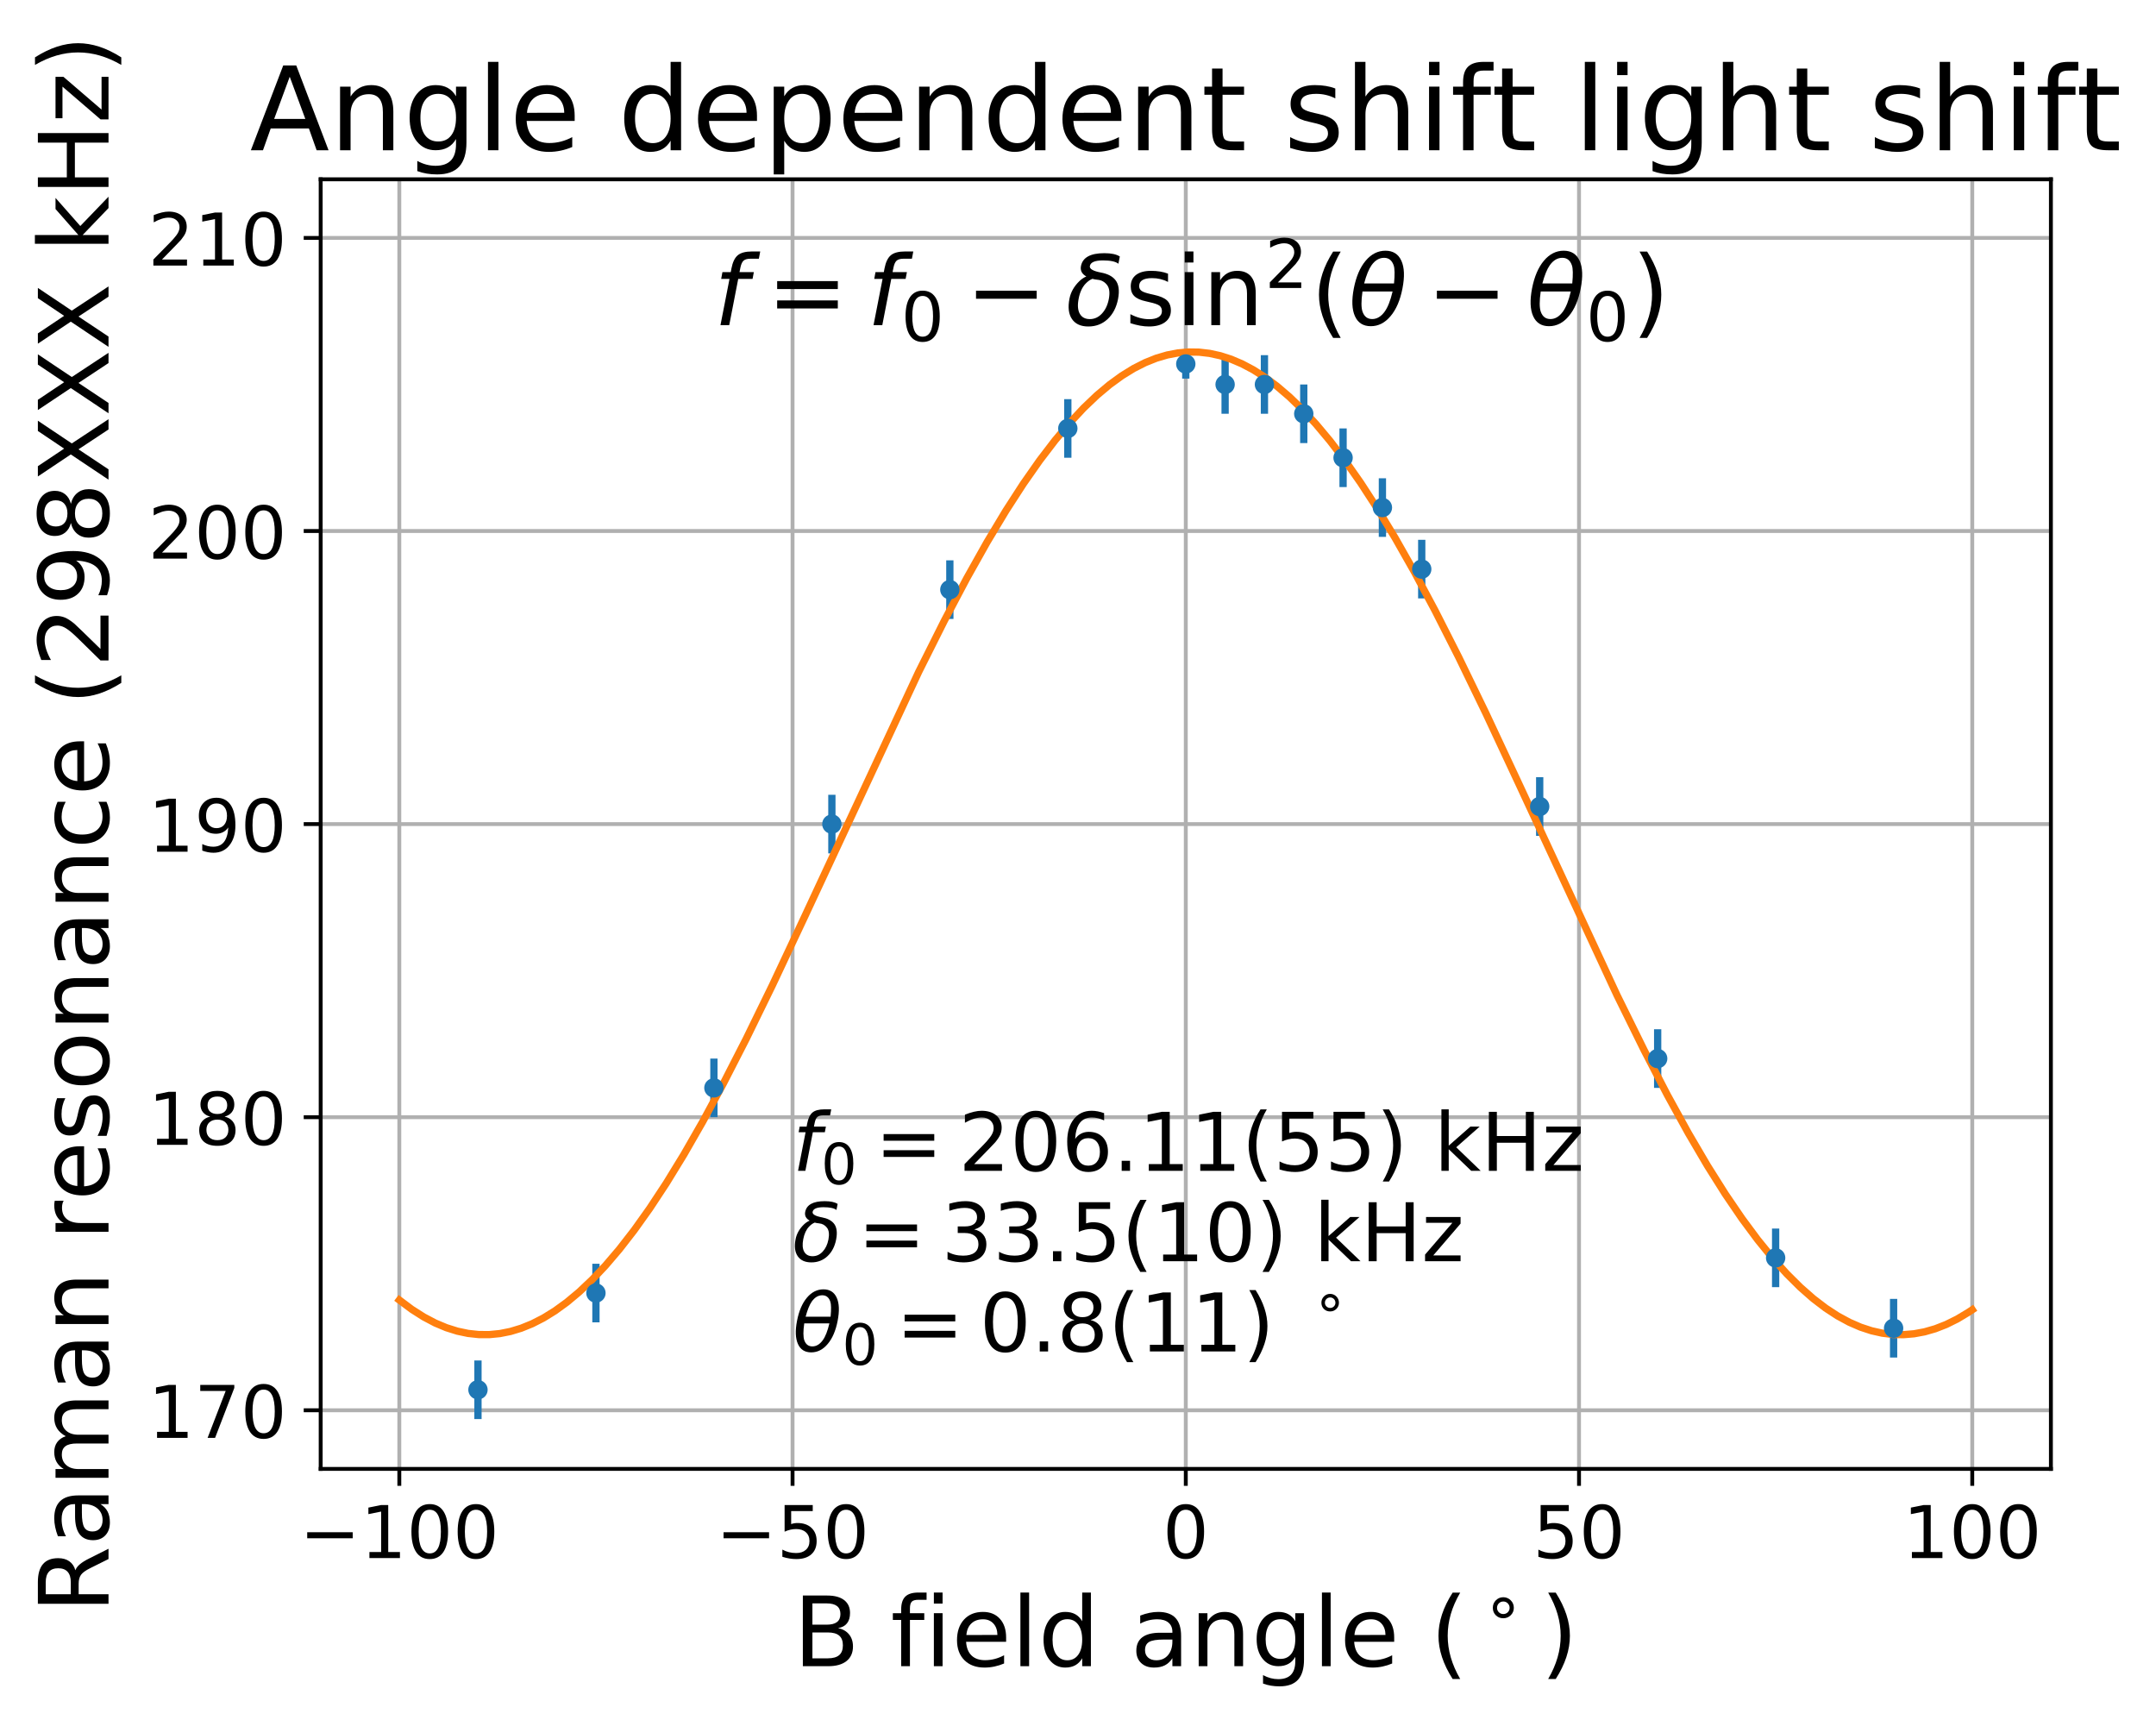 <?xml version="1.0" encoding="utf-8" standalone="no"?>
<!DOCTYPE svg PUBLIC "-//W3C//DTD SVG 1.1//EN"
  "http://www.w3.org/Graphics/SVG/1.1/DTD/svg11.dtd">
<!-- Created with matplotlib (http://matplotlib.org/) -->
<svg height="355pt" version="1.1" viewBox="0 0 445 355" width="445pt" xmlns="http://www.w3.org/2000/svg" xmlns:xlink="http://www.w3.org/1999/xlink">
 <defs>
  <style type="text/css">
*{stroke-linecap:butt;stroke-linejoin:round;}
  </style>
 </defs>
 <g id="figure_1">
  <g id="patch_1">
   <path d="M 0 355.231 
L 445.101 355.231 
L 445.101 0 
L 0 0 
z
" style="fill:none;"/>
  </g>
  <g id="axes_1">
   <g id="patch_2">
    <path d="M 66.188 303.114 
L 423.308 303.114 
L 423.308 37.002 
L 66.188 37.002 
z
" style="fill:none;"/>
   </g>
   <g id="matplotlib.axis_1">
    <g id="xtick_1">
     <g id="line2d_1">
      <path clip-path="url(#p5870976ddc)" d="M 82.42 303.114 
L 82.42 37.002 
" style="fill:none;stroke:#b0b0b0;stroke-linecap:square;stroke-width:0.8;"/>
     </g>
     <g id="line2d_2">
      <defs>
       <path d="M 0 0 
L 0 3.5 
" id="m005f0a59be" style="stroke:#000000;stroke-width:0.8;"/>
      </defs>
      <g>
       <use style="stroke:#000000;stroke-width:0.8;" x="82.42" xlink:href="#m005f0a59be" y="303.114"/>
      </g>
     </g>
     <g id="text_1">
      <!-- −100 -->
      <defs>
       <path d="M 10.594 35.5 
L 73.188 35.5 
L 73.188 27.203 
L 10.594 27.203 
z
" id="DejaVuSans-2212"/>
       <path d="M 12.406 8.297 
L 28.516 8.297 
L 28.516 63.922 
L 10.984 60.406 
L 10.984 69.391 
L 28.422 72.906 
L 38.281 72.906 
L 38.281 8.297 
L 54.391 8.297 
L 54.391 0 
L 12.406 0 
z
" id="DejaVuSans-31"/>
       <path d="M 31.781 66.406 
Q 24.172 66.406 20.328 58.906 
Q 16.5 51.422 16.5 36.375 
Q 16.5 21.391 20.328 13.891 
Q 24.172 6.391 31.781 6.391 
Q 39.453 6.391 43.281 13.891 
Q 47.125 21.391 47.125 36.375 
Q 47.125 51.422 43.281 58.906 
Q 39.453 66.406 31.781 66.406 
z
M 31.781 74.219 
Q 44.047 74.219 50.516 64.516 
Q 56.984 54.828 56.984 36.375 
Q 56.984 17.969 50.516 8.266 
Q 44.047 -1.422 31.781 -1.422 
Q 19.531 -1.422 13.062 8.266 
Q 6.594 17.969 6.594 36.375 
Q 6.594 54.828 13.062 64.516 
Q 19.531 74.219 31.781 74.219 
z
" id="DejaVuSans-30"/>
      </defs>
      <g transform="translate(61.82 321.511)scale(0.15 -0.15)">
       <use xlink:href="#DejaVuSans-2212"/>
       <use x="83.789" xlink:href="#DejaVuSans-31"/>
       <use x="147.412" xlink:href="#DejaVuSans-30"/>
       <use x="211.035" xlink:href="#DejaVuSans-30"/>
      </g>
     </g>
    </g>
    <g id="xtick_2">
     <g id="line2d_3">
      <path clip-path="url(#p5870976ddc)" d="M 163.584 303.114 
L 163.584 37.002 
" style="fill:none;stroke:#b0b0b0;stroke-linecap:square;stroke-width:0.8;"/>
     </g>
     <g id="line2d_4">
      <g>
       <use style="stroke:#000000;stroke-width:0.8;" x="163.584" xlink:href="#m005f0a59be" y="303.114"/>
      </g>
     </g>
     <g id="text_2">
      <!-- −50 -->
      <defs>
       <path d="M 10.797 72.906 
L 49.516 72.906 
L 49.516 64.594 
L 19.828 64.594 
L 19.828 46.734 
Q 21.969 47.469 24.109 47.828 
Q 26.266 48.188 28.422 48.188 
Q 40.625 48.188 47.75 41.5 
Q 54.891 34.812 54.891 23.391 
Q 54.891 11.625 47.562 5.094 
Q 40.234 -1.422 26.906 -1.422 
Q 22.312 -1.422 17.547 -0.641 
Q 12.797 0.141 7.719 1.703 
L 7.719 11.625 
Q 12.109 9.234 16.797 8.062 
Q 21.484 6.891 26.703 6.891 
Q 35.156 6.891 40.078 11.328 
Q 45.016 15.766 45.016 23.391 
Q 45.016 31 40.078 35.438 
Q 35.156 39.891 26.703 39.891 
Q 22.75 39.891 18.812 39.016 
Q 14.891 38.141 10.797 36.281 
z
" id="DejaVuSans-35"/>
      </defs>
      <g transform="translate(147.755 321.511)scale(0.15 -0.15)">
       <use xlink:href="#DejaVuSans-2212"/>
       <use x="83.789" xlink:href="#DejaVuSans-35"/>
       <use x="147.412" xlink:href="#DejaVuSans-30"/>
      </g>
     </g>
    </g>
    <g id="xtick_3">
     <g id="line2d_5">
      <path clip-path="url(#p5870976ddc)" d="M 244.748 303.114 
L 244.748 37.002 
" style="fill:none;stroke:#b0b0b0;stroke-linecap:square;stroke-width:0.8;"/>
     </g>
     <g id="line2d_6">
      <g>
       <use style="stroke:#000000;stroke-width:0.8;" x="244.748" xlink:href="#m005f0a59be" y="303.114"/>
      </g>
     </g>
     <g id="text_3">
      <!-- 0 -->
      <g transform="translate(239.976 321.511)scale(0.15 -0.15)">
       <use xlink:href="#DejaVuSans-30"/>
      </g>
     </g>
    </g>
    <g id="xtick_4">
     <g id="line2d_7">
      <path clip-path="url(#p5870976ddc)" d="M 325.911 303.114 
L 325.911 37.002 
" style="fill:none;stroke:#b0b0b0;stroke-linecap:square;stroke-width:0.8;"/>
     </g>
     <g id="line2d_8">
      <g>
       <use style="stroke:#000000;stroke-width:0.8;" x="325.911" xlink:href="#m005f0a59be" y="303.114"/>
      </g>
     </g>
     <g id="text_4">
      <!-- 50 -->
      <g transform="translate(316.367 321.511)scale(0.15 -0.15)">
       <use xlink:href="#DejaVuSans-35"/>
       <use x="63.623" xlink:href="#DejaVuSans-30"/>
      </g>
     </g>
    </g>
    <g id="xtick_5">
     <g id="line2d_9">
      <path clip-path="url(#p5870976ddc)" d="M 407.075 303.114 
L 407.075 37.002 
" style="fill:none;stroke:#b0b0b0;stroke-linecap:square;stroke-width:0.8;"/>
     </g>
     <g id="line2d_10">
      <g>
       <use style="stroke:#000000;stroke-width:0.8;" x="407.075" xlink:href="#m005f0a59be" y="303.114"/>
      </g>
     </g>
     <g id="text_5">
      <!-- 100 -->
      <g transform="translate(392.759 321.511)scale(0.15 -0.15)">
       <use xlink:href="#DejaVuSans-31"/>
       <use x="63.623" xlink:href="#DejaVuSans-30"/>
       <use x="127.246" xlink:href="#DejaVuSans-30"/>
      </g>
     </g>
    </g>
    <g id="text_6">
     <!-- B field angle (${}^\circ$) -->
     <defs>
      <path d="M 19.672 34.812 
L 19.672 8.109 
L 35.5 8.109 
Q 43.453 8.109 47.281 11.406 
Q 51.125 14.703 51.125 21.484 
Q 51.125 28.328 47.281 31.562 
Q 43.453 34.812 35.5 34.812 
z
M 19.672 64.797 
L 19.672 42.828 
L 34.281 42.828 
Q 41.5 42.828 45.031 45.531 
Q 48.578 48.25 48.578 53.812 
Q 48.578 59.328 45.031 62.062 
Q 41.5 64.797 34.281 64.797 
z
M 9.812 72.906 
L 35.016 72.906 
Q 46.297 72.906 52.391 68.219 
Q 58.5 63.531 58.5 54.891 
Q 58.5 48.188 55.375 44.234 
Q 52.25 40.281 46.188 39.312 
Q 53.469 37.75 57.5 32.781 
Q 61.531 27.828 61.531 20.406 
Q 61.531 10.641 54.891 5.312 
Q 48.25 0 35.984 0 
L 9.812 0 
z
" id="DejaVuSans-42"/>
      <path id="DejaVuSans-20"/>
      <path d="M 37.109 75.984 
L 37.109 68.5 
L 28.516 68.5 
Q 23.688 68.5 21.797 66.547 
Q 19.922 64.594 19.922 59.516 
L 19.922 54.688 
L 34.719 54.688 
L 34.719 47.703 
L 19.922 47.703 
L 19.922 0 
L 10.891 0 
L 10.891 47.703 
L 2.297 47.703 
L 2.297 54.688 
L 10.891 54.688 
L 10.891 58.5 
Q 10.891 67.625 15.141 71.797 
Q 19.391 75.984 28.609 75.984 
z
" id="DejaVuSans-66"/>
      <path d="M 9.422 54.688 
L 18.406 54.688 
L 18.406 0 
L 9.422 0 
z
M 9.422 75.984 
L 18.406 75.984 
L 18.406 64.594 
L 9.422 64.594 
z
" id="DejaVuSans-69"/>
      <path d="M 56.203 29.594 
L 56.203 25.203 
L 14.891 25.203 
Q 15.484 15.922 20.484 11.062 
Q 25.484 6.203 34.422 6.203 
Q 39.594 6.203 44.453 7.469 
Q 49.312 8.734 54.109 11.281 
L 54.109 2.781 
Q 49.266 0.734 44.188 -0.344 
Q 39.109 -1.422 33.891 -1.422 
Q 20.797 -1.422 13.156 6.188 
Q 5.516 13.812 5.516 26.812 
Q 5.516 40.234 12.766 48.109 
Q 20.016 56 32.328 56 
Q 43.359 56 49.781 48.891 
Q 56.203 41.797 56.203 29.594 
z
M 47.219 32.234 
Q 47.125 39.594 43.094 43.984 
Q 39.062 48.391 32.422 48.391 
Q 24.906 48.391 20.391 44.141 
Q 15.875 39.891 15.188 32.172 
z
" id="DejaVuSans-65"/>
      <path d="M 9.422 75.984 
L 18.406 75.984 
L 18.406 0 
L 9.422 0 
z
" id="DejaVuSans-6c"/>
      <path d="M 45.406 46.391 
L 45.406 75.984 
L 54.391 75.984 
L 54.391 0 
L 45.406 0 
L 45.406 8.203 
Q 42.578 3.328 38.25 0.953 
Q 33.938 -1.422 27.875 -1.422 
Q 17.969 -1.422 11.734 6.484 
Q 5.516 14.406 5.516 27.297 
Q 5.516 40.188 11.734 48.094 
Q 17.969 56 27.875 56 
Q 33.938 56 38.25 53.625 
Q 42.578 51.266 45.406 46.391 
z
M 14.797 27.297 
Q 14.797 17.391 18.875 11.75 
Q 22.953 6.109 30.078 6.109 
Q 37.203 6.109 41.297 11.75 
Q 45.406 17.391 45.406 27.297 
Q 45.406 37.203 41.297 42.844 
Q 37.203 48.484 30.078 48.484 
Q 22.953 48.484 18.875 42.844 
Q 14.797 37.203 14.797 27.297 
z
" id="DejaVuSans-64"/>
      <path d="M 34.281 27.484 
Q 23.391 27.484 19.188 25 
Q 14.984 22.516 14.984 16.5 
Q 14.984 11.719 18.141 8.906 
Q 21.297 6.109 26.703 6.109 
Q 34.188 6.109 38.703 11.406 
Q 43.219 16.703 43.219 25.484 
L 43.219 27.484 
z
M 52.203 31.203 
L 52.203 0 
L 43.219 0 
L 43.219 8.297 
Q 40.141 3.328 35.547 0.953 
Q 30.953 -1.422 24.312 -1.422 
Q 15.922 -1.422 10.953 3.297 
Q 6 8.016 6 15.922 
Q 6 25.141 12.172 29.828 
Q 18.359 34.516 30.609 34.516 
L 43.219 34.516 
L 43.219 35.406 
Q 43.219 41.609 39.141 45 
Q 35.062 48.391 27.688 48.391 
Q 23 48.391 18.547 47.266 
Q 14.109 46.141 10.016 43.891 
L 10.016 52.203 
Q 14.938 54.109 19.578 55.047 
Q 24.219 56 28.609 56 
Q 40.484 56 46.344 49.844 
Q 52.203 43.703 52.203 31.203 
z
" id="DejaVuSans-61"/>
      <path d="M 54.891 33.016 
L 54.891 0 
L 45.906 0 
L 45.906 32.719 
Q 45.906 40.484 42.875 44.328 
Q 39.844 48.188 33.797 48.188 
Q 26.516 48.188 22.312 43.547 
Q 18.109 38.922 18.109 30.906 
L 18.109 0 
L 9.078 0 
L 9.078 54.688 
L 18.109 54.688 
L 18.109 46.188 
Q 21.344 51.125 25.703 53.562 
Q 30.078 56 35.797 56 
Q 45.219 56 50.047 50.172 
Q 54.891 44.344 54.891 33.016 
z
" id="DejaVuSans-6e"/>
      <path d="M 45.406 27.984 
Q 45.406 37.75 41.375 43.109 
Q 37.359 48.484 30.078 48.484 
Q 22.859 48.484 18.828 43.109 
Q 14.797 37.75 14.797 27.984 
Q 14.797 18.266 18.828 12.891 
Q 22.859 7.516 30.078 7.516 
Q 37.359 7.516 41.375 12.891 
Q 45.406 18.266 45.406 27.984 
z
M 54.391 6.781 
Q 54.391 -7.172 48.188 -13.984 
Q 42 -20.797 29.203 -20.797 
Q 24.469 -20.797 20.266 -20.094 
Q 16.062 -19.391 12.109 -17.922 
L 12.109 -9.188 
Q 16.062 -11.328 19.922 -12.344 
Q 23.781 -13.375 27.781 -13.375 
Q 36.625 -13.375 41.016 -8.766 
Q 45.406 -4.156 45.406 5.172 
L 45.406 9.625 
Q 42.625 4.781 38.281 2.391 
Q 33.938 0 27.875 0 
Q 17.828 0 11.672 7.656 
Q 5.516 15.328 5.516 27.984 
Q 5.516 40.672 11.672 48.328 
Q 17.828 56 27.875 56 
Q 33.938 56 38.281 53.609 
Q 42.625 51.219 45.406 46.391 
L 45.406 54.688 
L 54.391 54.688 
z
" id="DejaVuSans-67"/>
      <path d="M 31 75.875 
Q 24.469 64.656 21.281 53.656 
Q 18.109 42.672 18.109 31.391 
Q 18.109 20.125 21.312 9.062 
Q 24.516 -2 31 -13.188 
L 23.188 -13.188 
Q 15.875 -1.703 12.234 9.375 
Q 8.594 20.453 8.594 31.391 
Q 8.594 42.281 12.203 53.312 
Q 15.828 64.359 23.188 75.875 
z
" id="DejaVuSans-28"/>
      <path d="M 31.297 40.672 
Q 27.391 40.672 24.703 37.953 
Q 22.016 35.25 22.016 31.344 
Q 22.016 27.484 24.703 24.828 
Q 27.391 22.172 31.297 22.172 
Q 35.203 22.172 37.891 24.828 
Q 40.578 27.484 40.578 31.344 
Q 40.578 35.203 37.859 37.938 
Q 35.156 40.672 31.297 40.672 
z
M 31.297 46.969 
Q 34.422 46.969 37.297 45.766 
Q 40.188 44.578 42.281 42.328 
Q 44.531 40.141 45.656 37.344 
Q 46.781 34.562 46.781 31.344 
Q 46.781 24.906 42.266 20.438 
Q 37.75 15.969 31.203 15.969 
Q 24.609 15.969 20.219 20.359 
Q 15.828 24.75 15.828 31.344 
Q 15.828 37.891 20.312 42.422 
Q 24.812 46.969 31.297 46.969 
z
" id="DejaVuSans-2218"/>
      <path d="M 8.016 75.875 
L 15.828 75.875 
Q 23.141 64.359 26.781 53.312 
Q 30.422 42.281 30.422 31.391 
Q 30.422 20.453 26.781 9.375 
Q 23.141 -1.703 15.828 -13.188 
L 8.016 -13.188 
Q 14.5 -2 17.703 9.062 
Q 20.906 20.125 20.906 31.391 
Q 20.906 42.672 17.703 53.656 
Q 14.5 64.656 8.016 75.875 
z
" id="DejaVuSans-29"/>
     </defs>
     <g transform="translate(163.748 343.831)scale(0.2 -0.2)">
      <use transform="translate(0 0.016)" xlink:href="#DejaVuSans-42"/>
      <use transform="translate(68.604 0.016)" xlink:href="#DejaVuSans-20"/>
      <use transform="translate(100.391 0.016)" xlink:href="#DejaVuSans-66"/>
      <use transform="translate(135.596 0.016)" xlink:href="#DejaVuSans-69"/>
      <use transform="translate(163.379 0.016)" xlink:href="#DejaVuSans-65"/>
      <use transform="translate(224.902 0.016)" xlink:href="#DejaVuSans-6c"/>
      <use transform="translate(252.686 0.016)" xlink:href="#DejaVuSans-64"/>
      <use transform="translate(316.162 0.016)" xlink:href="#DejaVuSans-20"/>
      <use transform="translate(347.949 0.016)" xlink:href="#DejaVuSans-61"/>
      <use transform="translate(409.229 0.016)" xlink:href="#DejaVuSans-6e"/>
      <use transform="translate(472.607 0.016)" xlink:href="#DejaVuSans-67"/>
      <use transform="translate(536.084 0.016)" xlink:href="#DejaVuSans-6c"/>
      <use transform="translate(563.867 0.016)" xlink:href="#DejaVuSans-65"/>
      <use transform="translate(625.391 0.016)" xlink:href="#DejaVuSans-20"/>
      <use transform="translate(657.178 0.016)" xlink:href="#DejaVuSans-28"/>
      <use transform="translate(710.786 38.297)scale(0.7)" xlink:href="#DejaVuSans-2218"/>
      <use transform="translate(770.977 0.016)" xlink:href="#DejaVuSans-29"/>
     </g>
    </g>
   </g>
   <g id="matplotlib.axis_2">
    <g id="ytick_1">
     <g id="line2d_11">
      <path clip-path="url(#p5870976ddc)" d="M 66.188 291.018 
L 423.308 291.018 
" style="fill:none;stroke:#b0b0b0;stroke-linecap:square;stroke-width:0.8;"/>
     </g>
     <g id="line2d_12">
      <defs>
       <path d="M 0 0 
L -3.5 0 
" id="mc3ce260a5b" style="stroke:#000000;stroke-width:0.8;"/>
      </defs>
      <g>
       <use style="stroke:#000000;stroke-width:0.8;" x="66.188" xlink:href="#mc3ce260a5b" y="291.018"/>
      </g>
     </g>
     <g id="text_7">
      <!-- 170 -->
      <defs>
       <path d="M 8.203 72.906 
L 55.078 72.906 
L 55.078 68.703 
L 28.609 0 
L 18.312 0 
L 43.219 64.594 
L 8.203 64.594 
z
" id="DejaVuSans-37"/>
      </defs>
      <g transform="translate(30.556 296.717)scale(0.15 -0.15)">
       <use xlink:href="#DejaVuSans-31"/>
       <use x="63.623" xlink:href="#DejaVuSans-37"/>
       <use x="127.246" xlink:href="#DejaVuSans-30"/>
      </g>
     </g>
    </g>
    <g id="ytick_2">
     <g id="line2d_13">
      <path clip-path="url(#p5870976ddc)" d="M 66.188 230.538 
L 423.308 230.538 
" style="fill:none;stroke:#b0b0b0;stroke-linecap:square;stroke-width:0.8;"/>
     </g>
     <g id="line2d_14">
      <g>
       <use style="stroke:#000000;stroke-width:0.8;" x="66.188" xlink:href="#mc3ce260a5b" y="230.538"/>
      </g>
     </g>
     <g id="text_8">
      <!-- 180 -->
      <defs>
       <path d="M 31.781 34.625 
Q 24.75 34.625 20.719 30.859 
Q 16.703 27.094 16.703 20.516 
Q 16.703 13.922 20.719 10.156 
Q 24.75 6.391 31.781 6.391 
Q 38.812 6.391 42.859 10.172 
Q 46.922 13.969 46.922 20.516 
Q 46.922 27.094 42.891 30.859 
Q 38.875 34.625 31.781 34.625 
z
M 21.922 38.812 
Q 15.578 40.375 12.031 44.719 
Q 8.5 49.078 8.5 55.328 
Q 8.5 64.062 14.719 69.141 
Q 20.953 74.219 31.781 74.219 
Q 42.672 74.219 48.875 69.141 
Q 55.078 64.062 55.078 55.328 
Q 55.078 49.078 51.531 44.719 
Q 48 40.375 41.703 38.812 
Q 48.828 37.156 52.797 32.312 
Q 56.781 27.484 56.781 20.516 
Q 56.781 9.906 50.312 4.234 
Q 43.844 -1.422 31.781 -1.422 
Q 19.734 -1.422 13.25 4.234 
Q 6.781 9.906 6.781 20.516 
Q 6.781 27.484 10.781 32.312 
Q 14.797 37.156 21.922 38.812 
z
M 18.312 54.391 
Q 18.312 48.734 21.844 45.562 
Q 25.391 42.391 31.781 42.391 
Q 38.141 42.391 41.719 45.562 
Q 45.312 48.734 45.312 54.391 
Q 45.312 60.062 41.719 63.234 
Q 38.141 66.406 31.781 66.406 
Q 25.391 66.406 21.844 63.234 
Q 18.312 60.062 18.312 54.391 
z
" id="DejaVuSans-38"/>
      </defs>
      <g transform="translate(30.556 236.237)scale(0.15 -0.15)">
       <use xlink:href="#DejaVuSans-31"/>
       <use x="63.623" xlink:href="#DejaVuSans-38"/>
       <use x="127.246" xlink:href="#DejaVuSans-30"/>
      </g>
     </g>
    </g>
    <g id="ytick_3">
     <g id="line2d_15">
      <path clip-path="url(#p5870976ddc)" d="M 66.188 170.058 
L 423.308 170.058 
" style="fill:none;stroke:#b0b0b0;stroke-linecap:square;stroke-width:0.8;"/>
     </g>
     <g id="line2d_16">
      <g>
       <use style="stroke:#000000;stroke-width:0.8;" x="66.188" xlink:href="#mc3ce260a5b" y="170.058"/>
      </g>
     </g>
     <g id="text_9">
      <!-- 190 -->
      <defs>
       <path d="M 10.984 1.516 
L 10.984 10.5 
Q 14.703 8.734 18.5 7.812 
Q 22.312 6.891 25.984 6.891 
Q 35.75 6.891 40.891 13.453 
Q 46.047 20.016 46.781 33.406 
Q 43.953 29.203 39.594 26.953 
Q 35.25 24.703 29.984 24.703 
Q 19.047 24.703 12.672 31.312 
Q 6.297 37.938 6.297 49.422 
Q 6.297 60.641 12.938 67.422 
Q 19.578 74.219 30.609 74.219 
Q 43.266 74.219 49.922 64.516 
Q 56.594 54.828 56.594 36.375 
Q 56.594 19.141 48.406 8.859 
Q 40.234 -1.422 26.422 -1.422 
Q 22.703 -1.422 18.891 -0.688 
Q 15.094 0.047 10.984 1.516 
z
M 30.609 32.422 
Q 37.25 32.422 41.125 36.953 
Q 45.016 41.5 45.016 49.422 
Q 45.016 57.281 41.125 61.844 
Q 37.25 66.406 30.609 66.406 
Q 23.969 66.406 20.094 61.844 
Q 16.219 57.281 16.219 49.422 
Q 16.219 41.5 20.094 36.953 
Q 23.969 32.422 30.609 32.422 
z
" id="DejaVuSans-39"/>
      </defs>
      <g transform="translate(30.556 175.757)scale(0.15 -0.15)">
       <use xlink:href="#DejaVuSans-31"/>
       <use x="63.623" xlink:href="#DejaVuSans-39"/>
       <use x="127.246" xlink:href="#DejaVuSans-30"/>
      </g>
     </g>
    </g>
    <g id="ytick_4">
     <g id="line2d_17">
      <path clip-path="url(#p5870976ddc)" d="M 66.188 109.578 
L 423.308 109.578 
" style="fill:none;stroke:#b0b0b0;stroke-linecap:square;stroke-width:0.8;"/>
     </g>
     <g id="line2d_18">
      <g>
       <use style="stroke:#000000;stroke-width:0.8;" x="66.188" xlink:href="#mc3ce260a5b" y="109.578"/>
      </g>
     </g>
     <g id="text_10">
      <!-- 200 -->
      <defs>
       <path d="M 19.188 8.297 
L 53.609 8.297 
L 53.609 0 
L 7.328 0 
L 7.328 8.297 
Q 12.938 14.109 22.625 23.891 
Q 32.328 33.688 34.812 36.531 
Q 39.547 41.844 41.422 45.531 
Q 43.312 49.219 43.312 52.781 
Q 43.312 58.594 39.234 62.25 
Q 35.156 65.922 28.609 65.922 
Q 23.969 65.922 18.812 64.312 
Q 13.672 62.703 7.812 59.422 
L 7.812 69.391 
Q 13.766 71.781 18.938 73 
Q 24.125 74.219 28.422 74.219 
Q 39.75 74.219 46.484 68.547 
Q 53.219 62.891 53.219 53.422 
Q 53.219 48.922 51.531 44.891 
Q 49.859 40.875 45.406 35.406 
Q 44.188 33.984 37.641 27.219 
Q 31.109 20.453 19.188 8.297 
z
" id="DejaVuSans-32"/>
      </defs>
      <g transform="translate(30.556 115.277)scale(0.15 -0.15)">
       <use xlink:href="#DejaVuSans-32"/>
       <use x="63.623" xlink:href="#DejaVuSans-30"/>
       <use x="127.246" xlink:href="#DejaVuSans-30"/>
      </g>
     </g>
    </g>
    <g id="ytick_5">
     <g id="line2d_19">
      <path clip-path="url(#p5870976ddc)" d="M 66.188 49.098 
L 423.308 49.098 
" style="fill:none;stroke:#b0b0b0;stroke-linecap:square;stroke-width:0.8;"/>
     </g>
     <g id="line2d_20">
      <g>
       <use style="stroke:#000000;stroke-width:0.8;" x="66.188" xlink:href="#mc3ce260a5b" y="49.098"/>
      </g>
     </g>
     <g id="text_11">
      <!-- 210 -->
      <g transform="translate(30.556 54.797)scale(0.15 -0.15)">
       <use xlink:href="#DejaVuSans-32"/>
       <use x="63.623" xlink:href="#DejaVuSans-31"/>
       <use x="127.246" xlink:href="#DejaVuSans-30"/>
      </g>
     </g>
    </g>
    <g id="text_12">
     <!-- Raman resonance (298XXX kHz) -->
     <defs>
      <path d="M 44.391 34.188 
Q 47.562 33.109 50.562 29.594 
Q 53.562 26.078 56.594 19.922 
L 66.609 0 
L 56 0 
L 46.688 18.703 
Q 43.062 26.031 39.672 28.422 
Q 36.281 30.812 30.422 30.812 
L 19.672 30.812 
L 19.672 0 
L 9.812 0 
L 9.812 72.906 
L 32.078 72.906 
Q 44.578 72.906 50.734 67.672 
Q 56.891 62.453 56.891 51.906 
Q 56.891 45.016 53.688 40.469 
Q 50.484 35.938 44.391 34.188 
z
M 19.672 64.797 
L 19.672 38.922 
L 32.078 38.922 
Q 39.203 38.922 42.844 42.219 
Q 46.484 45.516 46.484 51.906 
Q 46.484 58.297 42.844 61.547 
Q 39.203 64.797 32.078 64.797 
z
" id="DejaVuSans-52"/>
      <path d="M 52 44.188 
Q 55.375 50.25 60.062 53.125 
Q 64.75 56 71.094 56 
Q 79.641 56 84.281 50.016 
Q 88.922 44.047 88.922 33.016 
L 88.922 0 
L 79.891 0 
L 79.891 32.719 
Q 79.891 40.578 77.094 44.375 
Q 74.312 48.188 68.609 48.188 
Q 61.625 48.188 57.562 43.547 
Q 53.516 38.922 53.516 30.906 
L 53.516 0 
L 44.484 0 
L 44.484 32.719 
Q 44.484 40.625 41.703 44.406 
Q 38.922 48.188 33.109 48.188 
Q 26.219 48.188 22.156 43.531 
Q 18.109 38.875 18.109 30.906 
L 18.109 0 
L 9.078 0 
L 9.078 54.688 
L 18.109 54.688 
L 18.109 46.188 
Q 21.188 51.219 25.484 53.609 
Q 29.781 56 35.688 56 
Q 41.656 56 45.828 52.969 
Q 50 49.953 52 44.188 
z
" id="DejaVuSans-6d"/>
      <path d="M 41.109 46.297 
Q 39.594 47.172 37.812 47.578 
Q 36.031 48 33.891 48 
Q 26.266 48 22.188 43.047 
Q 18.109 38.094 18.109 28.812 
L 18.109 0 
L 9.078 0 
L 9.078 54.688 
L 18.109 54.688 
L 18.109 46.188 
Q 20.953 51.172 25.484 53.578 
Q 30.031 56 36.531 56 
Q 37.453 56 38.578 55.875 
Q 39.703 55.766 41.062 55.516 
z
" id="DejaVuSans-72"/>
      <path d="M 44.281 53.078 
L 44.281 44.578 
Q 40.484 46.531 36.375 47.5 
Q 32.281 48.484 27.875 48.484 
Q 21.188 48.484 17.844 46.438 
Q 14.5 44.391 14.5 40.281 
Q 14.5 37.156 16.891 35.375 
Q 19.281 33.594 26.516 31.984 
L 29.594 31.297 
Q 39.156 29.25 43.188 25.516 
Q 47.219 21.781 47.219 15.094 
Q 47.219 7.469 41.188 3.016 
Q 35.156 -1.422 24.609 -1.422 
Q 20.219 -1.422 15.453 -0.562 
Q 10.688 0.297 5.422 2 
L 5.422 11.281 
Q 10.406 8.688 15.234 7.391 
Q 20.062 6.109 24.812 6.109 
Q 31.156 6.109 34.562 8.281 
Q 37.984 10.453 37.984 14.406 
Q 37.984 18.062 35.516 20.016 
Q 33.062 21.969 24.703 23.781 
L 21.578 24.516 
Q 13.234 26.266 9.516 29.906 
Q 5.812 33.547 5.812 39.891 
Q 5.812 47.609 11.281 51.797 
Q 16.75 56 26.812 56 
Q 31.781 56 36.172 55.266 
Q 40.578 54.547 44.281 53.078 
z
" id="DejaVuSans-73"/>
      <path d="M 30.609 48.391 
Q 23.391 48.391 19.188 42.75 
Q 14.984 37.109 14.984 27.297 
Q 14.984 17.484 19.156 11.844 
Q 23.344 6.203 30.609 6.203 
Q 37.797 6.203 41.984 11.859 
Q 46.188 17.531 46.188 27.297 
Q 46.188 37.016 41.984 42.703 
Q 37.797 48.391 30.609 48.391 
z
M 30.609 56 
Q 42.328 56 49.016 48.375 
Q 55.719 40.766 55.719 27.297 
Q 55.719 13.875 49.016 6.219 
Q 42.328 -1.422 30.609 -1.422 
Q 18.844 -1.422 12.172 6.219 
Q 5.516 13.875 5.516 27.297 
Q 5.516 40.766 12.172 48.375 
Q 18.844 56 30.609 56 
z
" id="DejaVuSans-6f"/>
      <path d="M 48.781 52.594 
L 48.781 44.188 
Q 44.969 46.297 41.141 47.344 
Q 37.312 48.391 33.406 48.391 
Q 24.656 48.391 19.812 42.844 
Q 14.984 37.312 14.984 27.297 
Q 14.984 17.281 19.812 11.734 
Q 24.656 6.203 33.406 6.203 
Q 37.312 6.203 41.141 7.25 
Q 44.969 8.297 48.781 10.406 
L 48.781 2.094 
Q 45.016 0.344 40.984 -0.531 
Q 36.969 -1.422 32.422 -1.422 
Q 20.062 -1.422 12.781 6.344 
Q 5.516 14.109 5.516 27.297 
Q 5.516 40.672 12.859 48.328 
Q 20.219 56 33.016 56 
Q 37.156 56 41.109 55.141 
Q 45.062 54.297 48.781 52.594 
z
" id="DejaVuSans-63"/>
      <path d="M 6.297 72.906 
L 16.891 72.906 
L 35.016 45.797 
L 53.219 72.906 
L 63.812 72.906 
L 40.375 37.891 
L 65.375 0 
L 54.781 0 
L 34.281 31 
L 13.625 0 
L 2.984 0 
L 29 38.922 
z
" id="DejaVuSans-58"/>
      <path d="M 9.078 75.984 
L 18.109 75.984 
L 18.109 31.109 
L 44.922 54.688 
L 56.391 54.688 
L 27.391 29.109 
L 57.625 0 
L 45.906 0 
L 18.109 26.703 
L 18.109 0 
L 9.078 0 
z
" id="DejaVuSans-6b"/>
      <path d="M 9.812 72.906 
L 19.672 72.906 
L 19.672 43.016 
L 55.516 43.016 
L 55.516 72.906 
L 65.375 72.906 
L 65.375 0 
L 55.516 0 
L 55.516 34.719 
L 19.672 34.719 
L 19.672 0 
L 9.812 0 
z
" id="DejaVuSans-48"/>
      <path d="M 5.516 54.688 
L 48.188 54.688 
L 48.188 46.484 
L 14.406 7.172 
L 48.188 7.172 
L 48.188 0 
L 4.297 0 
L 4.297 8.203 
L 38.094 47.516 
L 5.516 47.516 
z
" id="DejaVuSans-7a"/>
     </defs>
     <g transform="translate(22.397 332.916)rotate(-90)scale(0.2 -0.2)">
      <use xlink:href="#DejaVuSans-52"/>
      <use x="69.451" xlink:href="#DejaVuSans-61"/>
      <use x="130.73" xlink:href="#DejaVuSans-6d"/>
      <use x="228.143" xlink:href="#DejaVuSans-61"/>
      <use x="289.422" xlink:href="#DejaVuSans-6e"/>
      <use x="352.801" xlink:href="#DejaVuSans-20"/>
      <use x="384.588" xlink:href="#DejaVuSans-72"/>
      <use x="425.67" xlink:href="#DejaVuSans-65"/>
      <use x="487.193" xlink:href="#DejaVuSans-73"/>
      <use x="539.293" xlink:href="#DejaVuSans-6f"/>
      <use x="600.475" xlink:href="#DejaVuSans-6e"/>
      <use x="663.854" xlink:href="#DejaVuSans-61"/>
      <use x="725.133" xlink:href="#DejaVuSans-6e"/>
      <use x="788.512" xlink:href="#DejaVuSans-63"/>
      <use x="843.492" xlink:href="#DejaVuSans-65"/>
      <use x="905.016" xlink:href="#DejaVuSans-20"/>
      <use x="936.803" xlink:href="#DejaVuSans-28"/>
      <use x="975.816" xlink:href="#DejaVuSans-32"/>
      <use x="1039.439" xlink:href="#DejaVuSans-39"/>
      <use x="1103.062" xlink:href="#DejaVuSans-38"/>
      <use x="1166.686" xlink:href="#DejaVuSans-58"/>
      <use x="1235.191" xlink:href="#DejaVuSans-58"/>
      <use x="1303.697" xlink:href="#DejaVuSans-58"/>
      <use x="1372.203" xlink:href="#DejaVuSans-20"/>
      <use x="1403.99" xlink:href="#DejaVuSans-6b"/>
      <use x="1461.9" xlink:href="#DejaVuSans-48"/>
      <use x="1537.096" xlink:href="#DejaVuSans-7a"/>
      <use x="1589.586" xlink:href="#DejaVuSans-29"/>
     </g>
    </g>
   </g>
   <g id="LineCollection_1">
    <path clip-path="url(#p5870976ddc)" d="M 220.398 94.458 
L 220.398 82.362 
" style="fill:none;stroke:#1f77b4;stroke-width:1.5;"/>
    <path clip-path="url(#p5870976ddc)" d="M 196.049 127.722 
L 196.049 115.626 
" style="fill:none;stroke:#1f77b4;stroke-width:1.5;"/>
    <path clip-path="url(#p5870976ddc)" d="M 171.7 176.106 
L 171.7 164.01 
" style="fill:none;stroke:#1f77b4;stroke-width:1.5;"/>
    <path clip-path="url(#p5870976ddc)" d="M 147.351 230.538 
L 147.351 218.442 
" style="fill:none;stroke:#1f77b4;stroke-width:1.5;"/>
    <path clip-path="url(#p5870976ddc)" d="M 123.002 272.874 
L 123.002 260.778 
" style="fill:none;stroke:#1f77b4;stroke-width:1.5;"/>
    <path clip-path="url(#p5870976ddc)" d="M 98.653 292.832 
L 98.653 280.736 
" style="fill:none;stroke:#1f77b4;stroke-width:1.5;"/>
    <path clip-path="url(#p5870976ddc)" d="M 244.748 78.128 
L 244.748 72.08 
" style="fill:none;stroke:#1f77b4;stroke-width:1.5;"/>
    <path clip-path="url(#p5870976ddc)" d="M 252.864 85.386 
L 252.864 73.29 
" style="fill:none;stroke:#1f77b4;stroke-width:1.5;"/>
    <path clip-path="url(#p5870976ddc)" d="M 260.98 85.386 
L 260.98 73.29 
" style="fill:none;stroke:#1f77b4;stroke-width:1.5;"/>
    <path clip-path="url(#p5870976ddc)" d="M 269.097 91.434 
L 269.097 79.338 
" style="fill:none;stroke:#1f77b4;stroke-width:1.5;"/>
    <path clip-path="url(#p5870976ddc)" d="M 277.213 100.506 
L 277.213 88.41 
" style="fill:none;stroke:#1f77b4;stroke-width:1.5;"/>
    <path clip-path="url(#p5870976ddc)" d="M 285.329 110.787 
L 285.329 98.691 
" style="fill:none;stroke:#1f77b4;stroke-width:1.5;"/>
    <path clip-path="url(#p5870976ddc)" d="M 293.446 123.488 
L 293.446 111.392 
" style="fill:none;stroke:#1f77b4;stroke-width:1.5;"/>
    <path clip-path="url(#p5870976ddc)" d="M 317.795 172.477 
L 317.795 160.381 
" style="fill:none;stroke:#1f77b4;stroke-width:1.5;"/>
    <path clip-path="url(#p5870976ddc)" d="M 342.144 224.49 
L 342.144 212.394 
" style="fill:none;stroke:#1f77b4;stroke-width:1.5;"/>
    <path clip-path="url(#p5870976ddc)" d="M 366.493 265.616 
L 366.493 253.52 
" style="fill:none;stroke:#1f77b4;stroke-width:1.5;"/>
    <path clip-path="url(#p5870976ddc)" d="M 390.842 280.131 
L 390.842 268.035 
" style="fill:none;stroke:#1f77b4;stroke-width:1.5;"/>
   </g>
   <g id="line2d_21">
    <path clip-path="url(#p5870976ddc)" d="M 82.42 268.267 
L 84.985 270.187 
L 87.452 271.758 
L 89.822 273.008 
L 92.127 273.977 
L 94.4 274.692 
L 96.608 275.157 
L 98.815 275.394 
L 100.99 275.404 
L 103.166 275.192 
L 105.373 274.751 
L 107.581 274.082 
L 109.854 273.159 
L 112.159 271.981 
L 114.529 270.518 
L 116.996 268.73 
L 119.528 266.617 
L 122.19 264.1 
L 124.95 261.179 
L 127.839 257.793 
L 130.891 253.865 
L 134.105 249.357 
L 137.514 244.184 
L 141.15 238.251 
L 145.046 231.46 
L 149.299 223.587 
L 154.007 214.394 
L 159.428 203.299 
L 166.181 188.943 
L 189.621 138.646 
L 194.913 128.084 
L 199.556 119.304 
L 203.744 111.847 
L 207.607 105.415 
L 211.211 99.841 
L 214.587 95.021 
L 217.769 90.861 
L 220.788 87.272 
L 223.645 84.212 
L 226.405 81.578 
L 229.034 79.371 
L 231.567 77.532 
L 234.001 76.033 
L 236.371 74.832 
L 238.676 73.911 
L 240.917 73.252 
L 243.124 72.831 
L 245.299 72.639 
L 247.475 72.668 
L 249.65 72.92 
L 251.857 73.401 
L 254.098 74.122 
L 256.37 75.089 
L 258.708 76.331 
L 261.11 77.864 
L 263.577 79.706 
L 266.142 81.901 
L 268.804 84.476 
L 271.596 87.492 
L 274.518 90.982 
L 277.603 95.021 
L 280.849 99.648 
L 284.29 104.947 
L 287.959 111.012 
L 291.92 117.999 
L 296.238 126.077 
L 301.075 135.613 
L 306.659 147.132 
L 313.834 162.476 
L 333.735 205.326 
L 339.352 216.719 
L 344.157 225.978 
L 348.475 233.828 
L 352.435 240.577 
L 356.104 246.4 
L 359.545 251.452 
L 362.792 255.831 
L 365.876 259.622 
L 368.798 262.867 
L 371.59 265.64 
L 374.252 267.977 
L 376.817 269.937 
L 379.284 271.547 
L 381.687 272.852 
L 384.024 273.868 
L 386.297 274.614 
L 388.505 275.109 
L 390.712 275.376 
L 392.887 275.415 
L 395.063 275.233 
L 397.238 274.83 
L 399.445 274.195 
L 401.686 273.32 
L 403.991 272.179 
L 406.361 270.755 
L 407.075 270.276 
L 407.075 270.276 
" style="fill:none;stroke:#ff7f0e;stroke-linecap:square;stroke-width:1.5;"/>
   </g>
   <g id="line2d_22">
    <defs>
     <path d="M 0 1.5 
C 0.398 1.5 0.779 1.342 1.061 1.061 
C 1.342 0.779 1.5 0.398 1.5 0 
C 1.5 -0.398 1.342 -0.779 1.061 -1.061 
C 0.779 -1.342 0.398 -1.5 0 -1.5 
C -0.398 -1.5 -0.779 -1.342 -1.061 -1.061 
C -1.342 -0.779 -1.5 -0.398 -1.5 0 
C -1.5 0.398 -1.342 0.779 -1.061 1.061 
C -0.779 1.342 -0.398 1.5 0 1.5 
z
" id="mb8bc26594a" style="stroke:#1f77b4;"/>
    </defs>
    <g clip-path="url(#p5870976ddc)">
     <use style="fill:#1f77b4;stroke:#1f77b4;" x="220.398" xlink:href="#mb8bc26594a" y="88.41"/>
     <use style="fill:#1f77b4;stroke:#1f77b4;" x="196.049" xlink:href="#mb8bc26594a" y="121.674"/>
     <use style="fill:#1f77b4;stroke:#1f77b4;" x="171.7" xlink:href="#mb8bc26594a" y="170.058"/>
     <use style="fill:#1f77b4;stroke:#1f77b4;" x="147.351" xlink:href="#mb8bc26594a" y="224.49"/>
     <use style="fill:#1f77b4;stroke:#1f77b4;" x="123.002" xlink:href="#mb8bc26594a" y="266.826"/>
     <use style="fill:#1f77b4;stroke:#1f77b4;" x="98.653" xlink:href="#mb8bc26594a" y="286.784"/>
     <use style="fill:#1f77b4;stroke:#1f77b4;" x="244.748" xlink:href="#mb8bc26594a" y="75.104"/>
     <use style="fill:#1f77b4;stroke:#1f77b4;" x="252.864" xlink:href="#mb8bc26594a" y="79.338"/>
     <use style="fill:#1f77b4;stroke:#1f77b4;" x="260.98" xlink:href="#mb8bc26594a" y="79.338"/>
     <use style="fill:#1f77b4;stroke:#1f77b4;" x="269.097" xlink:href="#mb8bc26594a" y="85.386"/>
     <use style="fill:#1f77b4;stroke:#1f77b4;" x="277.213" xlink:href="#mb8bc26594a" y="94.458"/>
     <use style="fill:#1f77b4;stroke:#1f77b4;" x="285.329" xlink:href="#mb8bc26594a" y="104.739"/>
     <use style="fill:#1f77b4;stroke:#1f77b4;" x="293.446" xlink:href="#mb8bc26594a" y="117.44"/>
     <use style="fill:#1f77b4;stroke:#1f77b4;" x="317.795" xlink:href="#mb8bc26594a" y="166.429"/>
     <use style="fill:#1f77b4;stroke:#1f77b4;" x="342.144" xlink:href="#mb8bc26594a" y="218.442"/>
     <use style="fill:#1f77b4;stroke:#1f77b4;" x="366.493" xlink:href="#mb8bc26594a" y="259.568"/>
     <use style="fill:#1f77b4;stroke:#1f77b4;" x="390.842" xlink:href="#mb8bc26594a" y="274.083"/>
    </g>
   </g>
   <g id="patch_3">
    <path d="M 66.188 303.114 
L 66.188 37.002 
" style="fill:none;stroke:#000000;stroke-linecap:square;stroke-linejoin:miter;stroke-width:0.8;"/>
   </g>
   <g id="patch_4">
    <path d="M 423.308 303.114 
L 423.308 37.002 
" style="fill:none;stroke:#000000;stroke-linecap:square;stroke-linejoin:miter;stroke-width:0.8;"/>
   </g>
   <g id="patch_5">
    <path d="M 66.188 303.114 
L 423.308 303.114 
" style="fill:none;stroke:#000000;stroke-linecap:square;stroke-linejoin:miter;stroke-width:0.8;"/>
   </g>
   <g id="patch_6">
    <path d="M 66.188 37.002 
L 423.308 37.002 
" style="fill:none;stroke:#000000;stroke-linecap:square;stroke-linejoin:miter;stroke-width:0.8;"/>
   </g>
   <g id="text_13">
    <!-- $f_0=206.11(55)\ $kHz -->
    <defs>
     <path d="M 47.797 75.984 
L 46.391 68.5 
L 37.797 68.5 
Q 32.906 68.5 30.688 66.578 
Q 28.469 64.656 27.391 59.516 
L 26.422 54.688 
L 41.219 54.688 
L 39.891 47.703 
L 25.094 47.703 
L 15.828 0 
L 6.781 0 
L 16.109 47.703 
L 7.516 47.703 
L 8.797 54.688 
L 17.391 54.688 
L 18.109 58.5 
Q 19.969 68.172 24.625 72.078 
Q 29.297 75.984 39.312 75.984 
z
" id="DejaVuSans-Oblique-66"/>
     <path d="M 10.594 45.406 
L 73.188 45.406 
L 73.188 37.203 
L 10.594 37.203 
z
M 10.594 25.484 
L 73.188 25.484 
L 73.188 17.188 
L 10.594 17.188 
z
" id="DejaVuSans-3d"/>
     <path d="M 33.016 40.375 
Q 26.375 40.375 22.484 35.828 
Q 18.609 31.297 18.609 23.391 
Q 18.609 15.531 22.484 10.953 
Q 26.375 6.391 33.016 6.391 
Q 39.656 6.391 43.531 10.953 
Q 47.406 15.531 47.406 23.391 
Q 47.406 31.297 43.531 35.828 
Q 39.656 40.375 33.016 40.375 
z
M 52.594 71.297 
L 52.594 62.312 
Q 48.875 64.062 45.094 64.984 
Q 41.312 65.922 37.594 65.922 
Q 27.828 65.922 22.672 59.328 
Q 17.531 52.734 16.797 39.406 
Q 19.672 43.656 24.016 45.922 
Q 28.375 48.188 33.594 48.188 
Q 44.578 48.188 50.953 41.516 
Q 57.328 34.859 57.328 23.391 
Q 57.328 12.156 50.688 5.359 
Q 44.047 -1.422 33.016 -1.422 
Q 20.359 -1.422 13.672 8.266 
Q 6.984 17.969 6.984 36.375 
Q 6.984 53.656 15.188 63.938 
Q 23.391 74.219 37.203 74.219 
Q 40.922 74.219 44.703 73.484 
Q 48.484 72.75 52.594 71.297 
z
" id="DejaVuSans-36"/>
     <path d="M 10.688 12.406 
L 21 12.406 
L 21 0 
L 10.688 0 
z
" id="DejaVuSans-2e"/>
    </defs>
    <g transform="translate(163.584 241.611)scale(0.167 -0.167)">
     <use transform="translate(0 0.016)" xlink:href="#DejaVuSans-Oblique-66"/>
     <use transform="translate(35.205 -16.391)scale(0.7)" xlink:href="#DejaVuSans-30"/>
     <use transform="translate(101.958 0.016)" xlink:href="#DejaVuSans-3d"/>
     <use transform="translate(205.229 0.016)" xlink:href="#DejaVuSans-32"/>
     <use transform="translate(268.853 0.016)" xlink:href="#DejaVuSans-30"/>
     <use transform="translate(332.476 0.016)" xlink:href="#DejaVuSans-36"/>
     <use transform="translate(396.099 0.016)" xlink:href="#DejaVuSans-2e"/>
     <use transform="translate(427.886 0.016)" xlink:href="#DejaVuSans-31"/>
     <use transform="translate(491.509 0.016)" xlink:href="#DejaVuSans-31"/>
     <use transform="translate(555.132 0.016)" xlink:href="#DejaVuSans-28"/>
     <use transform="translate(594.146 0.016)" xlink:href="#DejaVuSans-35"/>
     <use transform="translate(657.769 0.016)" xlink:href="#DejaVuSans-35"/>
     <use transform="translate(721.392 0.016)" xlink:href="#DejaVuSans-29"/>
     <use transform="translate(792.876 0.016)" xlink:href="#DejaVuSans-6b"/>
     <use transform="translate(850.786 0.016)" xlink:href="#DejaVuSans-48"/>
     <use transform="translate(925.981 0.016)" xlink:href="#DejaVuSans-7a"/>
    </g>
    <!-- $\delta=33.5(10)\ $kHz -->
    <defs>
     <path d="M 54.25 63.328 
Q 49.953 66.75 38.281 66.75 
Q 25.922 66.75 24.812 61.031 
Q 23.922 56.547 36.375 54.203 
Q 46.141 52.391 50.828 46.922 
Q 56.5 40.328 53.859 26.812 
Q 51.312 13.875 43.172 6.25 
Q 34.969 -1.422 23.25 -1.422 
Q 11.578 -1.422 6.344 6.25 
Q 1.125 13.875 3.766 27.297 
Q 5.672 37.25 13.922 45.312 
Q 17.141 48.438 21.141 50.203 
Q 14.266 54.047 15.625 60.938 
Q 18.219 74.219 39.75 74.219 
Q 50.531 74.219 55.719 70.797 
z
M 27.391 47.75 
Q 23.828 46.344 20.406 42.781 
Q 15.141 37.25 13.234 27.297 
Q 11.281 17.391 14.359 11.812 
Q 17.484 6.203 24.75 6.203 
Q 31.938 6.203 37.203 11.859 
Q 42.531 17.531 44.344 26.812 
Q 46.188 36.531 42.672 41.219 
Q 38.922 46.234 32.859 46.781 
Q 29.781 47.078 27.391 47.75 
z
" id="DejaVuSans-Oblique-3b4"/>
     <path d="M 40.578 39.312 
Q 47.656 37.797 51.625 33 
Q 55.609 28.219 55.609 21.188 
Q 55.609 10.406 48.188 4.484 
Q 40.766 -1.422 27.094 -1.422 
Q 22.516 -1.422 17.656 -0.516 
Q 12.797 0.391 7.625 2.203 
L 7.625 11.719 
Q 11.719 9.328 16.594 8.109 
Q 21.484 6.891 26.812 6.891 
Q 36.078 6.891 40.938 10.547 
Q 45.797 14.203 45.797 21.188 
Q 45.797 27.641 41.281 31.266 
Q 36.766 34.906 28.719 34.906 
L 20.219 34.906 
L 20.219 43.016 
L 29.109 43.016 
Q 36.375 43.016 40.234 45.922 
Q 44.094 48.828 44.094 54.297 
Q 44.094 59.906 40.109 62.906 
Q 36.141 65.922 28.719 65.922 
Q 24.656 65.922 20.016 65.031 
Q 15.375 64.156 9.812 62.312 
L 9.812 71.094 
Q 15.438 72.656 20.344 73.438 
Q 25.25 74.219 29.594 74.219 
Q 40.828 74.219 47.359 69.109 
Q 53.906 64.016 53.906 55.328 
Q 53.906 49.266 50.438 45.094 
Q 46.969 40.922 40.578 39.312 
z
" id="DejaVuSans-33"/>
    </defs>
    <g transform="translate(163.584 260.266)scale(0.167 -0.167)">
     <use transform="translate(0 0.016)" xlink:href="#DejaVuSans-Oblique-3b4"/>
     <use transform="translate(80.664 0.016)" xlink:href="#DejaVuSans-3d"/>
     <use transform="translate(183.936 0.016)" xlink:href="#DejaVuSans-33"/>
     <use transform="translate(247.559 0.016)" xlink:href="#DejaVuSans-33"/>
     <use transform="translate(311.182 0.016)" xlink:href="#DejaVuSans-2e"/>
     <use transform="translate(342.969 0.016)" xlink:href="#DejaVuSans-35"/>
     <use transform="translate(406.592 0.016)" xlink:href="#DejaVuSans-28"/>
     <use transform="translate(445.605 0.016)" xlink:href="#DejaVuSans-31"/>
     <use transform="translate(509.229 0.016)" xlink:href="#DejaVuSans-30"/>
     <use transform="translate(572.852 0.016)" xlink:href="#DejaVuSans-29"/>
     <use transform="translate(644.336 0.016)" xlink:href="#DejaVuSans-6b"/>
     <use transform="translate(702.246 0.016)" xlink:href="#DejaVuSans-48"/>
     <use transform="translate(777.441 0.016)" xlink:href="#DejaVuSans-7a"/>
    </g>
    <!-- $\theta_0=0.8(11)\ ^\circ$ -->
    <defs>
     <path d="M 45.516 34.672 
L 14.453 34.672 
Q 12.359 20.062 14.5 13.875 
Q 17.188 6.25 24.469 6.25 
Q 31.781 6.25 37.359 13.922 
Q 42.234 20.656 45.516 34.672 
z
M 47.016 42.969 
Q 48.344 56.844 46.625 61.719 
Q 43.953 69.438 36.766 69.438 
Q 29.297 69.438 23.828 61.812 
Q 19.531 55.672 16.156 42.969 
z
M 38.188 76.766 
Q 49.906 76.766 54.594 66.406 
Q 59.281 56.109 55.719 37.844 
Q 52.203 19.625 43.453 9.281 
Q 34.766 -1.125 23.047 -1.125 
Q 11.281 -1.125 6.641 9.281 
Q 2 19.625 5.516 37.844 
Q 9.078 56.109 17.719 66.406 
Q 26.422 76.766 38.188 76.766 
z
" id="DejaVuSans-Oblique-3b8"/>
    </defs>
    <g transform="translate(163.584 278.922)scale(0.167 -0.167)">
     <use transform="translate(0 0.234)" xlink:href="#DejaVuSans-Oblique-3b8"/>
     <use transform="translate(61.182 -16.172)scale(0.7)" xlink:href="#DejaVuSans-30"/>
     <use transform="translate(127.935 0.234)" xlink:href="#DejaVuSans-3d"/>
     <use transform="translate(231.206 0.234)" xlink:href="#DejaVuSans-30"/>
     <use transform="translate(294.829 0.234)" xlink:href="#DejaVuSans-2e"/>
     <use transform="translate(326.585 0.234)" xlink:href="#DejaVuSans-38"/>
     <use transform="translate(390.208 0.234)" xlink:href="#DejaVuSans-28"/>
     <use transform="translate(429.222 0.234)" xlink:href="#DejaVuSans-31"/>
     <use transform="translate(492.845 0.234)" xlink:href="#DejaVuSans-31"/>
     <use transform="translate(556.468 0.234)" xlink:href="#DejaVuSans-29"/>
     <use transform="translate(642.547 38.516)scale(0.7)" xlink:href="#DejaVuSans-2218"/>
    </g>
   </g>
   <g id="text_14">
    <!-- $f=f_0-\delta\sin^2(\theta-\theta_0)$ -->
    <g transform="translate(147.351 67.242)scale(0.2 -0.2)">
     <use transform="translate(0 0.766)" xlink:href="#DejaVuSans-Oblique-66"/>
     <use transform="translate(54.688 0.766)" xlink:href="#DejaVuSans-3d"/>
     <use transform="translate(157.959 0.766)" xlink:href="#DejaVuSans-Oblique-66"/>
     <use transform="translate(193.164 -15.641)scale(0.7)" xlink:href="#DejaVuSans-30"/>
     <use transform="translate(259.917 0.766)" xlink:href="#DejaVuSans-2212"/>
     <use transform="translate(363.188 0.766)" xlink:href="#DejaVuSans-Oblique-3b4"/>
     <use transform="translate(424.37 0.766)" xlink:href="#DejaVuSans-73"/>
     <use transform="translate(476.47 0.766)" xlink:href="#DejaVuSans-69"/>
     <use transform="translate(504.253 0.766)" xlink:href="#DejaVuSans-6e"/>
     <use transform="translate(568.589 39.047)scale(0.7)" xlink:href="#DejaVuSans-32"/>
     <use transform="translate(615.859 0.766)" xlink:href="#DejaVuSans-28"/>
     <use transform="translate(654.873 0.766)" xlink:href="#DejaVuSans-Oblique-3b8"/>
     <use transform="translate(735.537 0.766)" xlink:href="#DejaVuSans-2212"/>
     <use transform="translate(838.809 0.766)" xlink:href="#DejaVuSans-Oblique-3b8"/>
     <use transform="translate(899.99 -15.641)scale(0.7)" xlink:href="#DejaVuSans-30"/>
     <use transform="translate(947.261 0.766)" xlink:href="#DejaVuSans-29"/>
    </g>
   </g>
   <g id="text_15">
    <!-- Angle dependent shift light shift -->
    <defs>
     <path d="M 34.188 63.188 
L 20.797 26.906 
L 47.609 26.906 
z
M 28.609 72.906 
L 39.797 72.906 
L 67.578 0 
L 57.328 0 
L 50.688 18.703 
L 17.828 18.703 
L 11.188 0 
L 0.781 0 
z
" id="DejaVuSans-41"/>
     <path d="M 18.109 8.203 
L 18.109 -20.797 
L 9.078 -20.797 
L 9.078 54.688 
L 18.109 54.688 
L 18.109 46.391 
Q 20.953 51.266 25.266 53.625 
Q 29.594 56 35.594 56 
Q 45.562 56 51.781 48.094 
Q 58.016 40.188 58.016 27.297 
Q 58.016 14.406 51.781 6.484 
Q 45.562 -1.422 35.594 -1.422 
Q 29.594 -1.422 25.266 0.953 
Q 20.953 3.328 18.109 8.203 
z
M 48.688 27.297 
Q 48.688 37.203 44.609 42.844 
Q 40.531 48.484 33.406 48.484 
Q 26.266 48.484 22.188 42.844 
Q 18.109 37.203 18.109 27.297 
Q 18.109 17.391 22.188 11.75 
Q 26.266 6.109 33.406 6.109 
Q 40.531 6.109 44.609 11.75 
Q 48.688 17.391 48.688 27.297 
z
" id="DejaVuSans-70"/>
     <path d="M 18.312 70.219 
L 18.312 54.688 
L 36.812 54.688 
L 36.812 47.703 
L 18.312 47.703 
L 18.312 18.016 
Q 18.312 11.328 20.141 9.422 
Q 21.969 7.516 27.594 7.516 
L 36.812 7.516 
L 36.812 0 
L 27.594 0 
Q 17.188 0 13.234 3.875 
Q 9.281 7.766 9.281 18.016 
L 9.281 47.703 
L 2.688 47.703 
L 2.688 54.688 
L 9.281 54.688 
L 9.281 70.219 
z
" id="DejaVuSans-74"/>
     <path d="M 54.891 33.016 
L 54.891 0 
L 45.906 0 
L 45.906 32.719 
Q 45.906 40.484 42.875 44.328 
Q 39.844 48.188 33.797 48.188 
Q 26.516 48.188 22.312 43.547 
Q 18.109 38.922 18.109 30.906 
L 18.109 0 
L 9.078 0 
L 9.078 75.984 
L 18.109 75.984 
L 18.109 46.188 
Q 21.344 51.125 25.703 53.562 
Q 30.078 56 35.797 56 
Q 45.219 56 50.047 50.172 
Q 54.891 44.344 54.891 33.016 
z
" id="DejaVuSans-68"/>
    </defs>
    <g transform="translate(51.594 31.002)scale(0.24 -0.24)">
     <use xlink:href="#DejaVuSans-41"/>
     <use x="68.408" xlink:href="#DejaVuSans-6e"/>
     <use x="131.787" xlink:href="#DejaVuSans-67"/>
     <use x="195.264" xlink:href="#DejaVuSans-6c"/>
     <use x="223.047" xlink:href="#DejaVuSans-65"/>
     <use x="284.57" xlink:href="#DejaVuSans-20"/>
     <use x="316.357" xlink:href="#DejaVuSans-64"/>
     <use x="379.834" xlink:href="#DejaVuSans-65"/>
     <use x="441.357" xlink:href="#DejaVuSans-70"/>
     <use x="504.834" xlink:href="#DejaVuSans-65"/>
     <use x="566.357" xlink:href="#DejaVuSans-6e"/>
     <use x="629.736" xlink:href="#DejaVuSans-64"/>
     <use x="693.213" xlink:href="#DejaVuSans-65"/>
     <use x="754.736" xlink:href="#DejaVuSans-6e"/>
     <use x="818.115" xlink:href="#DejaVuSans-74"/>
     <use x="857.324" xlink:href="#DejaVuSans-20"/>
     <use x="889.111" xlink:href="#DejaVuSans-73"/>
     <use x="941.211" xlink:href="#DejaVuSans-68"/>
     <use x="1004.59" xlink:href="#DejaVuSans-69"/>
     <use x="1032.373" xlink:href="#DejaVuSans-66"/>
     <use x="1067.562" xlink:href="#DejaVuSans-74"/>
     <use x="1106.771" xlink:href="#DejaVuSans-20"/>
     <use x="1138.559" xlink:href="#DejaVuSans-6c"/>
     <use x="1166.342" xlink:href="#DejaVuSans-69"/>
     <use x="1194.125" xlink:href="#DejaVuSans-67"/>
     <use x="1257.602" xlink:href="#DejaVuSans-68"/>
     <use x="1320.98" xlink:href="#DejaVuSans-74"/>
     <use x="1360.189" xlink:href="#DejaVuSans-20"/>
     <use x="1391.977" xlink:href="#DejaVuSans-73"/>
     <use x="1444.076" xlink:href="#DejaVuSans-68"/>
     <use x="1507.455" xlink:href="#DejaVuSans-69"/>
     <use x="1535.238" xlink:href="#DejaVuSans-66"/>
     <use x="1570.428" xlink:href="#DejaVuSans-74"/>
    </g>
   </g>
  </g>
 </g>
 <defs>
  <clipPath id="p5870976ddc">
   <rect height="266.112" width="357.12" x="66.188" y="37.002"/>
  </clipPath>
 </defs>
</svg>
